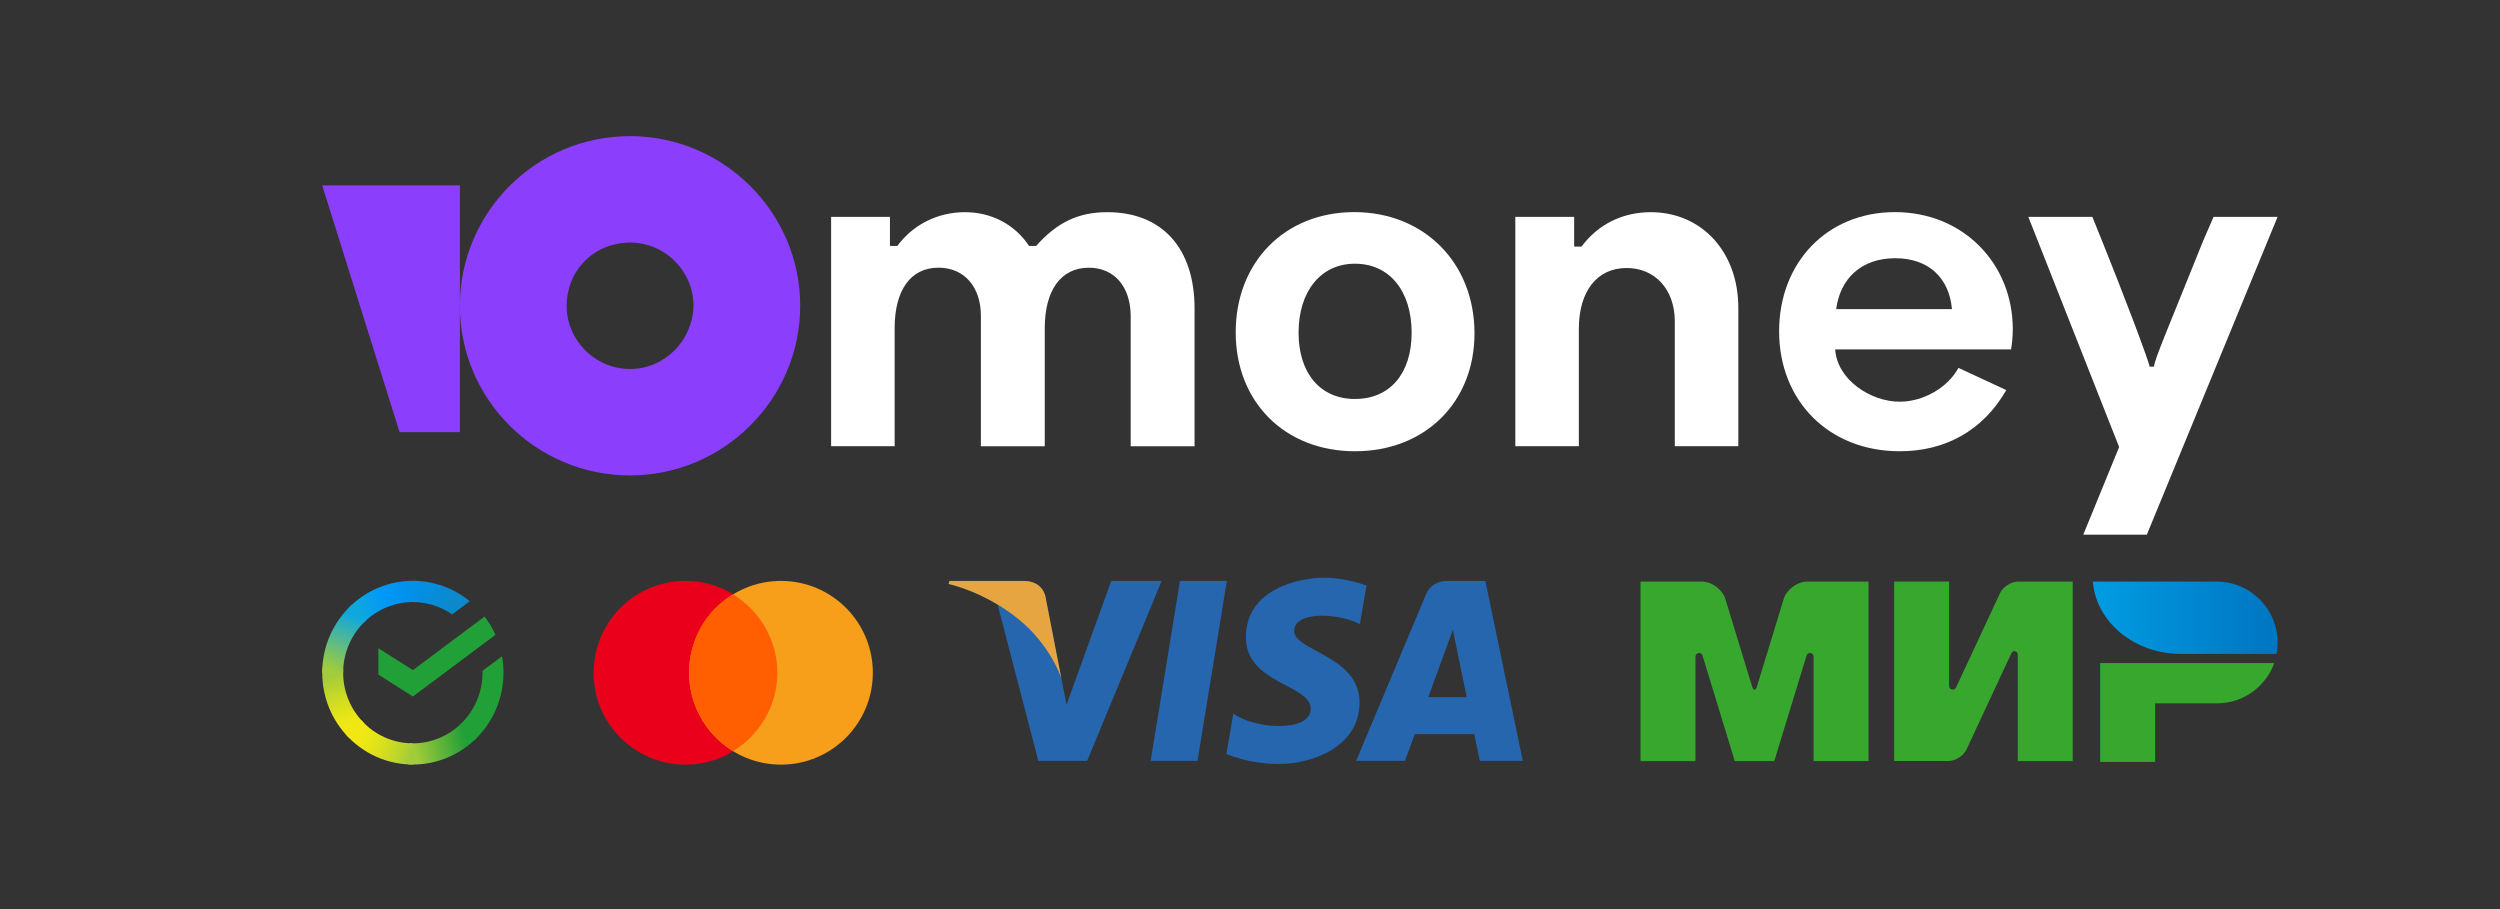 <?xml version="1.0" encoding="utf-8"?>
<!-- Generator: Adobe Illustrator 26.5.0, SVG Export Plug-In . SVG Version: 6.00 Build 0)  -->
<!DOCTYPE svg PUBLIC "-//W3C//DTD SVG 1.1//EN" "http://www.w3.org/Graphics/SVG/1.1/DTD/svg11.dtd">
<svg version="1.1" id="Слой_1" xmlns:x="http://ns.adobe.com/Extensibility/1.0/" xmlns:i="http://ns.adobe.com/AdobeIllustrator/10.0/" xmlns:graph="http://ns.adobe.com/Graphs/1.0/"
	 xmlns="http://www.w3.org/2000/svg" xmlns:xlink="http://www.w3.org/1999/xlink" x="0px" y="0px" viewBox="0 0 110 40"
	 enable-background="new 0 0 110 40" xml:space="preserve">
<rect x="0" y="0" width="110" height="40" fill="#333333" stroke="none"/>
<g id="Слой_2_00000075157266685228550260000014189436274355169158_">
</g>
<g>
	<path fill="#FFFFFF" d="M88.562,14.474c0-2.841-2.149-5.141-5.186-5.141
		c-2.976,0-5.095,2.21-5.095,5.246c0,3.051,2.179,5.276,5.306,5.276
		c1.984,0,3.653-0.887,4.69-2.691l-2.104-0.977
		c-0.496,0.902-1.578,1.488-2.585,1.488c-1.278,0-2.751-0.962-2.841-2.3h7.741
		C88.532,15.09,88.562,14.805,88.562,14.474z M80.791,13.602
		c0.18-1.353,1.112-2.24,2.6-2.24c1.473,0,2.375,0.872,2.495,2.24H80.791z"/>
	<path fill="#FFFFFF" d="M59.587,9.333c-3.051,0-5.216,2.195-5.216,5.291
		c0,3.066,2.164,5.231,5.246,5.231c3.096,0,5.261-2.164,5.261-5.186
		C64.878,11.558,62.653,9.333,59.587,9.333z M59.617,17.555
		c-1.533,0-2.48-1.142-2.48-2.916c0-1.804,0.962-3.036,2.48-3.036
		c1.533,0,2.495,1.218,2.495,3.036C62.112,16.428,61.165,17.555,59.617,17.555z"/>
	<path fill="#FFFFFF" d="M48.722,9.336c-1.251,0-2.192,0.427-3.134,1.486h-0.309
		c-0.633-0.956-1.662-1.486-2.825-1.486c-1.192,0-2.28,0.544-2.972,1.486h-0.309
		l-0.015-0.015V9.542h-2.589v10.092h2.795v-5.193c0-1.677,0.706-2.663,1.927-2.663
		c1.133,0,1.868,0.839,1.868,2.119v5.738h2.81v-5.193
		c0-1.662,0.706-2.663,1.942-2.663c1.118,0,1.839,0.839,1.839,2.133v5.723h2.81
		v-6.061C52.562,10.94,51.149,9.336,48.722,9.336z"/>
	<path fill="#FFFFFF" d="M94.781,16.134h-0.2c0-0.18-1.219-3.376-2.018-5.354
		L92.064,9.542h-2.817l3.995,10.128l-1.578,3.855h2.797l5.753-13.984h-2.817
		l-0.459,1.059l-1.558,3.855C94.941,15.535,94.761,16.034,94.781,16.134z"/>
	<path fill="#FFFFFF" d="M72.631,9.336c-1.251,0-2.324,0.544-3.045,1.515h-0.294
		l-0.029-0.015V9.542h-2.589v10.092h2.795v-5.164c0-1.648,0.794-2.678,2.104-2.678
		c1.221,0,2.118,0.912,2.118,2.354v5.488h2.795v-6.091
		C76.486,11.072,74.867,9.336,72.631,9.336z"/>
</g>
<g>
	<path fill="#8B3FFD" d="M27.722,5.99c-4.152,0-7.487,3.359-7.487,7.464
		c0,4.139,3.369,7.464,7.487,7.464s7.487-3.359,7.487-7.464
		C35.209,9.348,31.84,5.99,27.722,5.99z M27.722,16.235
		c-1.856,0-3.312-1.844-2.611-3.78c0.267-0.738,0.869-1.337,1.607-1.604
		c1.943-0.701,3.795,0.751,3.795,2.602C30.479,14.98,29.254,16.235,27.722,16.235z
		"/>
	<path fill="#8B3FFD" d="M20.235,8.158v10.856h-2.654L14.178,8.158H20.235z"/>
</g>
<g>
	<g>
		<circle fill="#EB001B" cx="30.162" cy="29.602" r="4.042"/>
		<circle fill="#F79E1B" cx="34.363" cy="29.602" r="4.042"/>
		<path fill="#FF5F00" d="M30.32,29.602c0,1.466,0.793,2.735,1.942,3.448
			c1.149-0.713,1.942-1.982,1.942-3.448c0-1.466-0.793-2.735-1.942-3.448
			C31.073,26.828,30.32,28.136,30.32,29.602z"/>
	</g>
</g>
<g>
	<path fill="#21A038" d="M21.321,27.128c0.189,0.248,0.35,0.518,0.478,0.804l-3.632,2.714
		l-1.518-0.964v-1.16l1.518,0.964L21.321,27.128z"/>
	
		<linearGradient id="SVGID_1_" gradientUnits="userSpaceOnUse" x1="15.54" y1="9.664" x2="14.51" y2="12.604" gradientTransform="matrix(1 0 0 -1 0 42)">
		<stop  offset="0.14" style="stop-color:#F1E813"/>
		<stop  offset="0.3" style="stop-color:#E6E418"/>
		<stop  offset="0.58" style="stop-color:#C9DA26"/>
		<stop  offset="0.89" style="stop-color:#A2CC39"/>
	</linearGradient>
	<path fill="url(#SVGID_1_)" d="M15.099,29.599c0-0.052,0.001-0.104,0.004-0.155l-0.92-0.046
		c-0.003,0.067-0.005,0.134-0.005,0.202c-0,0.531,0.103,1.056,0.303,1.546
		c0.2,0.49,0.494,0.935,0.865,1.31l0.653-0.661
		c-0.285-0.288-0.512-0.63-0.666-1.007C15.178,30.411,15.099,30.007,15.099,29.599
		z"/>
	
		<linearGradient id="SVGID_00000048486417072586145920000008917324134413071036_" gradientUnits="userSpaceOnUse" x1="15.606" y1="15.1" x2="18.207" y2="16.078" gradientTransform="matrix(1 0 0 -1 0 42)">
		<stop  offset="0.06" style="stop-color:#0FA7DF"/>
		<stop  offset="0.54" style="stop-color:#0098F8"/>
		<stop  offset="0.92" style="stop-color:#0290EA"/>
	</linearGradient>
	<path fill="url(#SVGID_00000048486417072586145920000008917324134413071036_)" d="M18.165,26.491
		c0.051,0,0.102,0.002,0.153,0.004l0.046-0.933
		c-0.066-0.003-0.132-0.005-0.199-0.005c-0.524-0.001-1.042,0.104-1.526,0.307
		c-0.484,0.203-0.923,0.501-1.293,0.877l0.653,0.661
		c0.284-0.289,0.622-0.519,0.994-0.675C17.364,26.571,17.763,26.491,18.165,26.491z
		"/>
	
		<linearGradient id="SVGID_00000037664038877666143970000005490392473296311946_" gradientUnits="userSpaceOnUse" x1="17.903" y1="8.934" x2="20.838" y2="9.588" gradientTransform="matrix(1 0 0 -1 0 42)">
		<stop  offset="0.12" style="stop-color:#A2CC39"/>
		<stop  offset="0.28" style="stop-color:#86C239"/>
		<stop  offset="0.87" style="stop-color:#219F38"/>
	</linearGradient>
	<path fill="url(#SVGID_00000037664038877666143970000005490392473296311946_)" d="M18.165,32.707
		c-0.051,0-0.102,0-0.153-0.004l-0.046,0.932c0.066,0.003,0.133,0.005,0.199,0.005
		c0.524,0.001,1.042-0.104,1.526-0.307c0.484-0.203,0.923-0.501,1.293-0.877
		l-0.651-0.661c-0.284,0.289-0.622,0.518-0.994,0.675
		C18.967,32.626,18.568,32.707,18.165,32.707z"/>
	
		<linearGradient id="SVGID_00000011026494679997874830000017203744723127831975_" gradientUnits="userSpaceOnUse" x1="17.969" y1="16.117" x2="20.481" y2="15.352" gradientTransform="matrix(1 0 0 -1 0 42)">
		<stop  offset="0.06" style="stop-color:#0290EA"/>
		<stop  offset="0.79" style="stop-color:#0C89CA"/>
	</linearGradient>
	<path fill="url(#SVGID_00000011026494679997874830000017203744723127831975_)" d="M19.894,27.033l0.775-0.579
		c-0.709-0.582-1.593-0.898-2.505-0.897v0.933
		C18.782,26.49,19.385,26.679,19.894,27.033z"/>
	<path fill="#21A038" d="M22.153,29.599c0-0.243-0.02-0.485-0.063-0.724l-0.858,0.641
		c0,0.028,0,0.055,0,0.083c0,0.434-0.09,0.864-0.264,1.26
		c-0.174,0.397-0.428,0.752-0.747,1.043l0.619,0.693
		c0.414-0.378,0.744-0.841,0.97-1.357C22.037,30.722,22.154,30.164,22.153,29.599z
		"/>
	
		<linearGradient id="SVGID_00000165928709500343366720000001562054978886574514_" gradientUnits="userSpaceOnUse" x1="15.437" y1="9.796" x2="18.174" y2="8.786" gradientTransform="matrix(1 0 0 -1 0 42)">
		<stop  offset="0.13" style="stop-color:#F1E813"/>
		<stop  offset="0.3" style="stop-color:#EAE616"/>
		<stop  offset="0.53" style="stop-color:#D8DF1F"/>
		<stop  offset="0.8" style="stop-color:#BAD52D"/>
		<stop  offset="0.98" style="stop-color:#A2CC39"/>
	</linearGradient>
	<path fill="url(#SVGID_00000165928709500343366720000001562054978886574514_)" d="M18.166,32.707
		c-0.428,0-0.852-0.091-1.244-0.267c-0.392-0.176-0.742-0.434-1.029-0.757
		l-0.684,0.627c0.373,0.419,0.83,0.754,1.339,0.983
		c0.509,0.229,1.061,0.347,1.618,0.347V32.707z"/>
	
		<linearGradient id="SVGID_00000088816966383707175800000004114038410321022080_" gradientUnits="userSpaceOnUse" x1="14.503" y1="12.295" x2="15.624" y2="15.172" gradientTransform="matrix(1 0 0 -1 0 42)">
		<stop  offset="0.07" style="stop-color:#A2CC39"/>
		<stop  offset="0.26" style="stop-color:#81C45E"/>
		<stop  offset="0.92" style="stop-color:#0FA7DF"/>
	</linearGradient>
	<path fill="url(#SVGID_00000088816966383707175800000004114038410321022080_)" d="M16.109,27.295l-0.619-0.693
		c-0.414,0.378-0.744,0.841-0.971,1.357c-0.226,0.516-0.343,1.075-0.342,1.64
		h0.921c-0-0.434,0.09-0.864,0.264-1.26
		C15.537,27.942,15.791,27.586,16.109,27.295z"/>
</g>
<g id="Page-1">
	<g id="Artboard" transform="translate(-91, -154)">
		<g id="Group" transform="translate(91, 154)">
			<path id="Combined-Shape" fill-rule="evenodd" clip-rule="evenodd" fill="#37A72E" d="M92.408,29.175v4.351
				h2.417v-2.578h2.74c1.153-0.009,2.132-0.745,2.502-1.773H92.408z"/>
			
				<linearGradient id="Combined-Shape_00000114789142340620238720000006679778282455863690_" gradientUnits="userSpaceOnUse" x1="-901.512" y1="554.086" x2="-901.471" y2="554.086" gradientTransform="matrix(201.763 0 0 -79 181984.031 43800)">
				<stop  offset="0" style="stop-color:#00A0E5"/>
				<stop  offset="1" style="stop-color:#0077C3"/>
			</linearGradient>
			
				<path id="Combined-Shape_00000071547496215866313520000016141875339336809856_" fill-rule="evenodd" clip-rule="evenodd" fill="url(#Combined-Shape_00000114789142340620238720000006679778282455863690_)" d="
				M92.086,25.59c0.141,1.778,1.823,3.183,3.878,3.183c0.007,0,4.203,0,4.203,0
				c0.031-0.163,0.047-0.331,0.047-0.504c0-1.473-1.189-2.668-2.659-2.679
				L92.086,25.59z"/>
			
				<path id="Combined-Shape_00000028285111021099417510000002401441004985745055_" fill-rule="evenodd" clip-rule="evenodd" fill="#37A72E" d="
				M88.508,28.73l0.002-0.004l0,0c0.025-0.044,0.072-0.075,0.127-0.075
				c0.079,0,0.143,0.063,0.145,0.141l0,0v4.694h2.417v-7.896h-2.417
				c-0.307,0.01-0.653,0.235-0.782,0.511l-1.924,4.125
				c-0.005,0.017-0.012,0.033-0.022,0.047l-0.001,0.001l-0-0
				c-0.029,0.042-0.078,0.069-0.132,0.069c-0.089,0-0.161-0.072-0.161-0.161
				v-4.593h-2.417v7.896h2.417v-0.001c0.303-0.016,0.641-0.238,0.768-0.51
				l1.974-4.234C88.505,28.737,88.506,28.733,88.508,28.73L88.508,28.73z"/>
			
				<path id="Combined-Shape_00000067918256371910138230000003614688541560293807_" fill-rule="evenodd" clip-rule="evenodd" fill="#37A72E" d="
				M79.482,28.865l-1.413,4.621h-1.739l-1.414-4.624
				c-0.014-0.074-0.079-0.13-0.157-0.13c-0.088,0-0.159,0.071-0.159,0.159
				c0,0.001,0,0.001,0,0.002l-0,4.593h-2.417v-7.896h2.075h0.618
				c0.445,0,0.911,0.345,1.041,0.77l1.176,3.848c0.059,0.191,0.153,0.191,0.212,0
				l1.176-3.848c0.13-0.425,0.596-0.77,1.041-0.77h0.618h2.075v7.896h-2.417
				V28.893c0-0.001,0-0.001,0-0.002c0-0.088-0.071-0.159-0.159-0.159
				C79.56,28.732,79.494,28.79,79.482,28.865L79.482,28.865z"/>
		</g>
	</g>
</g>
<g>
	<path fill="#2566AF" d="M52.691,33.479h-2.062l1.289-7.919h2.062L52.691,33.479z
		 M48.895,25.56l-1.966,5.447l-0.233-1.173l0,0l-0.694-3.561
		c0,0-0.084-0.713-0.978-0.713H41.776l-0.038,0.134c0,0,0.994,0.207,2.157,0.905
		l1.791,6.88h2.148l3.28-7.919H48.895L48.895,25.56z M65.112,33.479h1.893
		l-1.651-7.919h-1.657c-0.765,0-0.952,0.59-0.952,0.59l-3.075,7.329h2.149
		l0.43-1.176h2.621L65.112,33.479L65.112,33.479z M62.843,30.678l1.083-2.964
		l0.609,2.964H62.843z M59.832,27.464l0.294-1.701c0,0-0.908-0.345-1.854-0.345
		c-1.023,0-3.453,0.447-3.453,2.622c0,2.046,2.852,2.071,2.852,3.146
		s-2.558,0.882-3.402,0.204l-0.307,1.778c0,0,0.921,0.447,2.327,0.447
		c1.407,0,3.53-0.729,3.53-2.711c0-2.059-2.877-2.251-2.877-3.146
		c0-0.895,2.008-0.78,2.89-0.294H59.832z"/>
</g>
<path fill="#E6A540" d="M46.697,29.834l-0.694-3.561c0,0-0.084-0.713-0.978-0.713H41.776
	l-0.038,0.134c0,0,1.562,0.324,3.06,1.536
	C46.23,28.39,46.697,29.834,46.697,29.834z"/>
</svg>
